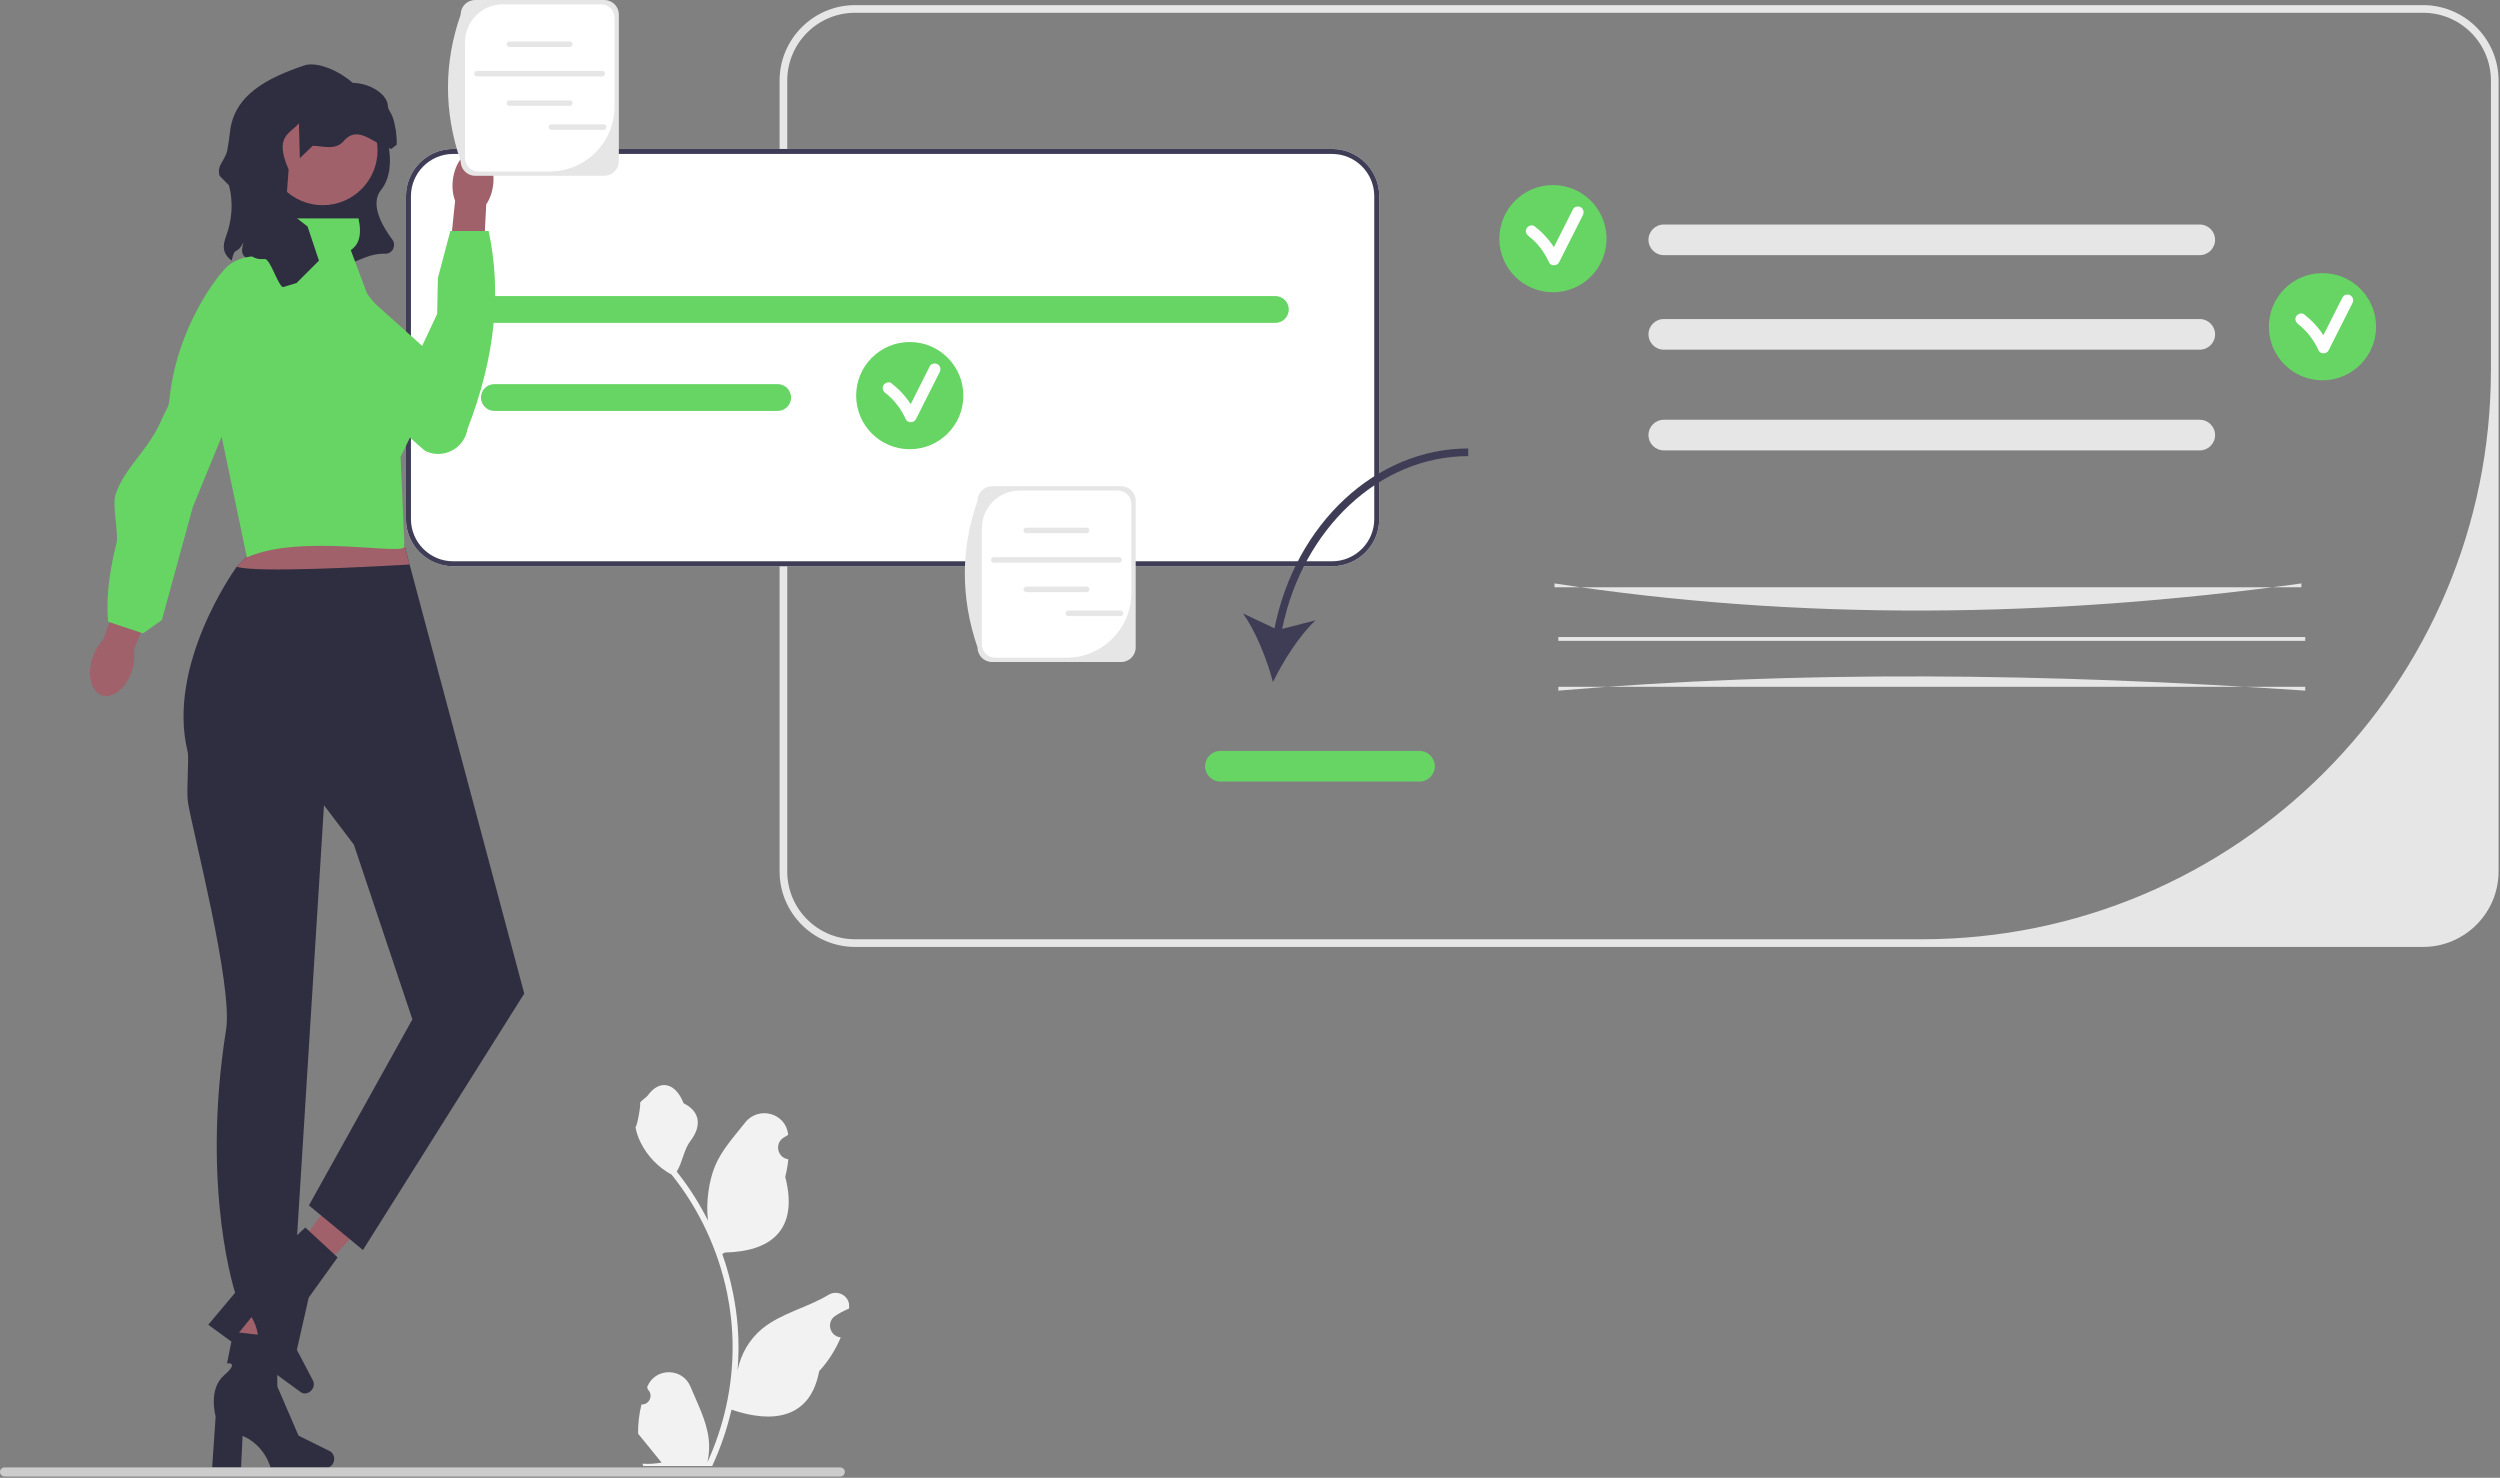 <svg width="653" height="386" viewBox="0 0 653 386" fill="none" xmlns="http://www.w3.org/2000/svg">
<rect x="0" y="0" width="653" height="386" fill="#808080" stroke="none"/>
<g clip-path="url(#clip0_35_259)">
<path d="M203.628 227.612V21.061C203.628 10.185 212.477 1.336 223.353 1.336H632.904C643.78 1.336 652.628 10.185 652.628 21.061V227.612C652.628 238.488 643.78 247.336 632.904 247.336H223.353C212.477 247.336 203.628 238.488 203.628 227.612ZM650.628 21.061C650.628 11.272 642.693 3.336 632.904 3.336H223.353C213.564 3.336 205.628 11.272 205.628 21.061V227.612C205.628 237.401 213.564 245.336 223.353 245.336H501.923C584.051 245.336 650.628 178.759 650.628 96.632L650.628 21.061Z" fill="#E6E6E6"/>
<path d="M347.915 38.907H118.381C111.575 38.907 106.041 44.442 106.041 51.248V135.567C106.041 142.373 111.575 147.907 118.381 147.907H347.915C354.721 147.907 360.255 142.373 360.255 135.567V51.248C360.255 44.442 354.721 38.907 347.915 38.907Z" fill="white"/>
<path d="M347.915 38.907H118.381C111.575 38.907 106.041 44.442 106.041 51.248V135.567C106.041 142.373 111.575 147.907 118.381 147.907H347.915C354.721 147.907 360.255 142.373 360.255 135.567V51.248C360.255 44.442 354.721 38.907 347.915 38.907ZM358.957 135.567C358.957 141.659 354.007 146.61 347.915 146.61H118.381C112.289 146.61 107.338 141.659 107.338 135.567V51.248C107.338 45.155 112.289 40.205 118.381 40.205H347.915C354.007 40.205 358.957 45.155 358.957 51.248V135.567Z" fill="#3F3D56"/>
<path d="M129.128 77.336H333.128C335.061 77.336 336.628 78.903 336.628 80.836C336.628 82.769 335.061 84.336 333.128 84.336H129.128C127.195 84.336 125.628 82.769 125.628 80.836C125.628 78.903 127.195 77.336 129.128 77.336Z" fill="#66D563"/>
<path d="M129.128 100.336H203.128C205.061 100.336 206.628 101.903 206.628 103.836C206.628 105.769 205.061 107.336 203.128 107.336H129.128C127.195 107.336 125.628 105.769 125.628 103.836C125.628 101.903 127.195 100.336 129.128 100.336Z" fill="#66D563"/>
<path d="M574.581 66.644H434.581C432.375 66.644 430.581 64.849 430.581 62.644C430.581 60.438 432.375 58.644 434.581 58.644H574.581C576.787 58.644 578.581 60.438 578.581 62.644C578.581 64.849 576.787 66.644 574.581 66.644Z" fill="#E6E6E6"/>
<path d="M601.122 153.392H406.04V152.392C470.273 162.242 535.365 161.432 601.122 152.392V153.392Z" fill="#E6E6E6"/>
<path d="M574.581 117.643H434.581C432.375 117.643 430.581 115.849 430.581 113.643C430.581 111.438 432.375 109.643 434.581 109.643H574.581C576.787 109.643 578.581 111.438 578.581 113.643C578.581 115.849 576.787 117.643 574.581 117.643Z" fill="#E6E6E6"/>
<path d="M602.122 166.392H407.04V167.392H602.122V166.392Z" fill="#E6E6E6"/>
<path d="M574.581 91.336H434.581C432.375 91.336 430.581 89.542 430.581 87.336C430.581 85.131 432.375 83.336 434.581 83.336H574.581C576.787 83.336 578.581 85.131 578.581 87.336C578.581 89.542 576.787 91.336 574.581 91.336Z" fill="#E6E6E6"/>
<path d="M602.122 180.392C534.784 175.811 469.39 175.082 407.04 180.392V179.392H602.122V180.392Z" fill="#E6E6E6"/>
<path d="M332.893 164.118L324.663 160.22C328.039 164.931 330.947 172.288 332.504 178.142C335.141 172.689 339.391 166.016 343.598 162.03L334.9 164.268C340.26 138 360.419 119.142 383.504 119.142V117.142C359.391 117.142 338.365 136.79 332.893 164.118Z" fill="#3F3D56"/>
<path d="M370.772 204.142H318.772C316.567 204.142 314.772 202.348 314.772 200.142C314.772 197.937 316.567 196.142 318.772 196.142H370.772C372.978 196.142 374.772 197.937 374.772 200.142C374.772 202.348 372.978 204.142 370.772 204.142Z" fill="#66D563"/>
<path d="M237.628 117.336C245.36 117.336 251.628 111.068 251.628 103.336C251.628 95.604 245.36 89.336 237.628 89.336C229.896 89.336 223.628 95.604 223.628 103.336C223.628 111.068 229.896 117.336 237.628 117.336Z" fill="#66D563"/>
<path d="M244.91 95.139C244.243 94.748 243.224 94.951 242.858 95.677C241.194 98.973 239.53 102.27 237.866 105.567C236.523 103.464 234.806 101.627 232.814 100.088C232.172 99.593 231.133 99.991 230.762 100.627C230.308 101.401 230.656 102.182 231.3 102.679C233.623 104.473 235.414 106.886 236.62 109.548C237.079 110.56 238.732 110.496 239.211 109.548C241.29 105.429 243.369 101.31 245.448 97.191C245.813 96.468 245.639 95.565 244.91 95.139Z" fill="white"/>
<path d="M405.628 76.336C413.36 76.336 419.628 70.068 419.628 62.336C419.628 54.604 413.36 48.336 405.628 48.336C397.896 48.336 391.628 54.604 391.628 62.336C391.628 70.068 397.896 76.336 405.628 76.336Z" fill="#66D563"/>
<path d="M412.91 54.139C412.243 53.748 411.224 53.951 410.858 54.677C409.194 57.973 407.53 61.27 405.866 64.567C404.523 62.464 402.806 60.627 400.814 59.088C400.172 58.593 399.133 58.991 398.762 59.627C398.308 60.401 398.656 61.182 399.3 61.679C401.623 63.474 403.414 65.886 404.62 68.548C405.079 69.56 406.732 69.496 407.211 68.548C409.29 64.429 411.369 60.31 413.448 56.191C413.813 55.468 413.639 54.565 412.91 54.139Z" fill="white"/>
<path d="M606.628 99.336C614.36 99.336 620.628 93.068 620.628 85.336C620.628 77.604 614.36 71.336 606.628 71.336C598.896 71.336 592.628 77.604 592.628 85.336C592.628 93.068 598.896 99.336 606.628 99.336Z" fill="#66D563"/>
<path d="M613.91 77.139C613.243 76.748 612.224 76.951 611.858 77.677C610.194 80.973 608.53 84.27 606.866 87.567C605.523 85.464 603.806 83.627 601.814 82.088C601.172 81.593 600.133 81.991 599.762 82.626C599.308 83.401 599.656 84.182 600.3 84.679C602.623 86.474 604.414 88.886 605.62 91.548C606.079 92.56 607.732 92.496 608.211 91.548C610.29 87.429 612.369 83.31 614.448 79.191C614.813 78.468 614.639 77.565 613.91 77.139Z" fill="white"/>
<path d="M292.844 172.917H259.123C257.029 172.917 255.326 171.214 255.326 169.12C250.867 156.088 250.955 143.319 255.326 130.797C255.326 128.703 257.029 127 259.123 127H292.844C294.938 127 296.641 128.703 296.641 130.797V169.12C296.641 171.214 294.938 172.917 292.844 172.917Z" fill="#E6E6E6"/>
<path d="M266.348 128.131C260.885 128.131 256.457 132.56 256.457 138.022V168.307C256.457 170.228 258.015 171.786 259.936 171.786H278.584C287.932 171.786 295.51 164.208 295.51 154.86V131.61C295.51 129.689 293.952 128.131 292.031 128.131H266.348Z" fill="white"/>
<path d="M283.837 139.268H268.049C267.651 139.268 267.327 138.944 267.327 138.546C267.327 138.148 267.651 137.825 268.049 137.825H283.837C284.235 137.825 284.559 138.148 284.559 138.546C284.559 138.944 284.235 139.268 283.837 139.268Z" fill="#E6E6E6"/>
<path d="M283.837 154.661H268.049C267.651 154.661 267.327 154.337 267.327 153.939C267.327 153.541 267.651 153.217 268.049 153.217H283.837C284.235 153.217 284.559 153.541 284.559 153.939C284.559 154.337 284.235 154.661 283.837 154.661Z" fill="#E6E6E6"/>
<path d="M292.309 146.969H259.577C259.179 146.969 258.855 146.646 258.855 146.248C258.855 145.85 259.179 145.526 259.577 145.526H292.309C292.707 145.526 293.031 145.85 293.031 146.248C293.031 146.646 292.707 146.969 292.309 146.969Z" fill="#E6E6E6"/>
<path d="M292.695 160.919H279.037C278.639 160.919 278.315 160.595 278.315 160.197C278.315 159.799 278.639 159.476 279.037 159.476H292.695C293.093 159.476 293.417 159.799 293.417 160.197C293.417 160.595 293.093 160.919 292.695 160.919Z" fill="#E6E6E6"/>
<path d="M60.517 68.071C61.405 63.975 61.666 66.992 63.598 63.277C62.272 68.078 64.719 66.506 67.969 70.271C90.812 73.852 92.252 66.029 100.705 66.269L100.749 66.268C102.609 66.238 103.564 64.011 102.443 62.526C99.674 58.861 96.622 53.205 99.51 49.644C104.628 43.336 100.118 30.401 97.912 33.197C97.912 22.41 84.628 15.336 79.475 17.089C69.954 20.328 61.136 24.695 60.068 34.469C59.901 35.995 59.685 37.512 59.411 39.023C58.855 42.09 56.561 42.904 57.35 45.917L59.818 48.427C60.976 52.848 60.611 57.489 59.024 61.775C58.147 64.144 58.025 66.175 60.517 68.071Z" fill="#2F2E41"/>
<path d="M84.298 53.596C92.206 53.596 98.617 47.186 98.617 39.278C98.617 31.37 92.206 24.959 84.298 24.959C76.39 24.959 69.98 31.37 69.98 39.278C69.98 47.186 76.39 53.596 84.298 53.596Z" fill="#A0616A"/>
<path d="M61.993 365.697L69.367 365.871L73.477 332.743L62.596 332.486L61.993 365.697Z" fill="#A0616A"/>
<path d="M87.292 381.081C87.292 382.327 86.408 383.336 85.317 383.336H70.681C70.681 383.336 69.241 377.547 63.368 375.055L62.963 383.336H55.413L56.327 370.02C56.327 370.02 54.307 362.896 58.502 359.254C62.697 355.613 59.299 356.12 59.299 356.12L60.949 347.878L72.359 349.22L72.443 362.157L77.98 374.999L86.101 379.011C86.824 379.368 87.292 380.181 87.292 381.081Z" fill="#2F2E41"/>
<path d="M70.103 335.642L75.96 340.125L98.791 315.772L90.148 309.155L70.103 335.642Z" fill="#A0616A"/>
<path d="M81.489 362.974C80.755 363.98 79.446 364.276 78.565 363.634L66.736 355.014C66.736 355.014 68.982 349.486 65.703 344.014L60.498 350.469L54.396 346.022L62.978 335.799C62.978 335.799 65.541 328.852 71.076 328.379C76.61 327.906 73.566 326.315 73.566 326.315L79.753 320.625L88.184 328.429L80.633 338.935L77.545 352.574L81.746 360.599C82.12 361.313 82.019 362.247 81.489 362.974Z" fill="#2F2E41"/>
<path d="M49.003 196.309C49.447 198.132 48.629 206.615 49.086 209.534C50.251 216.956 60.888 257.421 59.053 268.956C52.33 311.222 61.628 338.336 61.628 338.336H76.628L84.628 210.336L92.436 220.629L107.714 266.26L80.688 314.852L94.8 326.506L136.934 259.515L106.993 147.451L105.184 140.685L64.731 139.556L66.982 142.929L61.862 147.988C61.862 147.988 61.855 148.002 61.828 148.029C61.039 149.131 43.508 173.794 49.003 196.309Z" fill="#2F2E41"/>
<path d="M61.828 148.029C66.513 149.702 98.174 147.975 106.993 147.451L105.184 140.685L64.731 139.556L66.982 142.929L61.862 147.988C61.862 147.988 61.855 148.002 61.828 148.029Z" fill="#A0616A"/>
<path d="M114.189 93.843L112.732 101.575L112.378 103.429L104.628 119.336L105.647 142.657C106.299 145.386 78.78 139.193 64.484 145.591L53.356 92.371L64.64 67.842L73.47 62.936L74.942 57.049H93.648C94.644 61.715 93.564 64.013 91.628 65.336L96.314 77.833L114.189 93.843Z" fill="#66D563"/>
<path d="M128.82 48.239C128.589 50.241 127.924 52.025 127.006 53.37L126.005 72.583L116.877 71.839L118.875 52.429C118.288 50.91 118.048 49.022 118.279 47.02C118.808 42.446 121.597 39.011 124.508 39.347C127.418 39.684 129.349 43.665 128.82 48.239Z" fill="#A0616A"/>
<path d="M92.437 68.43L93.628 71.336C93.628 71.336 76.228 69.593 76.6 78.678C76.917 86.43 109.669 117.15 111.234 117.867C115.869 119.991 121.256 117.132 122.095 112.103C129.47 93.076 130.998 75.922 127.628 60.337H117.628L114.372 72.631L114.189 81.984L108.916 93.232L91.628 71.337L92.437 68.43Z" fill="#66D563"/>
<path d="M34.464 175.224C35.107 173.265 35.255 171.323 34.978 169.68L42.282 151.405L33.484 148.184L27.022 167.069C25.826 168.229 24.794 169.88 24.151 171.839C22.682 176.314 23.8 180.7 26.648 181.635C29.496 182.57 32.996 179.699 34.464 175.224Z" fill="#A0616A"/>
<path d="M76.594 68.44C76.594 68.44 65.791 64.344 59.659 69.349C57.13 71.413 45.945 85.636 44.222 104.785C44.087 106.285 43.065 107.577 42.489 108.98C38.937 117.636 32.822 121.623 30.221 129.026C29.205 131.919 31.069 139.401 30.427 141.897C27.065 154.966 28.278 162.417 28.278 162.417L37.357 165.44L42.282 161.959L50.37 132.421L76.594 68.44Z" fill="#66D563"/>
<path d="M157.844 45.917H124.123C122.029 45.917 120.326 44.214 120.326 42.12C115.867 29.088 115.955 16.319 120.326 3.797C120.326 1.703 122.029 0 124.123 0H157.844C159.938 0 161.641 1.703 161.641 3.797V42.12C161.641 44.214 159.938 45.917 157.844 45.917Z" fill="#E6E6E6"/>
<path d="M131.348 1.131C125.885 1.131 121.457 5.56 121.457 11.022V41.307C121.457 43.228 123.015 44.786 124.936 44.786H143.584C152.932 44.786 160.51 37.208 160.51 27.86V4.61C160.51 2.689 158.952 1.131 157.031 1.131H131.348Z" fill="white"/>
<path d="M148.837 12.268H133.049C132.651 12.268 132.327 11.944 132.327 11.546C132.327 11.148 132.651 10.825 133.049 10.825H148.837C149.235 10.825 149.559 11.148 149.559 11.546C149.559 11.944 149.235 12.268 148.837 12.268Z" fill="#E6E6E6"/>
<path d="M148.837 27.661H133.049C132.651 27.661 132.327 27.337 132.327 26.939C132.327 26.541 132.651 26.217 133.049 26.217H148.837C149.235 26.217 149.559 26.541 149.559 26.939C149.559 27.337 149.235 27.661 148.837 27.661Z" fill="#E6E6E6"/>
<path d="M157.309 19.97H124.577C124.179 19.97 123.855 19.646 123.855 19.248C123.855 18.85 124.179 18.526 124.577 18.526H157.309C157.707 18.526 158.031 18.85 158.031 19.248C158.031 19.646 157.707 19.97 157.309 19.97Z" fill="#E6E6E6"/>
<path d="M157.695 33.919H144.037C143.639 33.919 143.315 33.595 143.315 33.197C143.315 32.799 143.639 32.476 144.037 32.476H157.695C158.093 32.476 158.417 32.799 158.417 33.197C158.417 33.595 158.093 33.919 157.695 33.919Z" fill="#E6E6E6"/>
<path d="M167.551 366.84C169.617 366.97 170.759 364.403 169.196 362.907L169.041 362.289C169.061 362.239 169.082 362.19 169.102 362.14C171.192 357.159 178.272 357.193 180.344 362.182C182.182 366.61 184.523 371.046 185.099 375.728C185.358 377.795 185.242 379.9 184.783 381.929C189.091 372.518 191.358 362.242 191.358 351.908C191.358 349.311 191.216 346.715 190.925 344.125C190.686 342.006 190.357 339.901 189.931 337.814C187.625 326.537 182.632 315.796 175.431 306.825C171.969 304.932 169.082 301.974 167.338 298.428C166.711 297.149 166.22 295.774 165.988 294.372C166.382 294.424 167.473 288.423 167.176 288.055C167.725 287.222 168.708 286.808 169.308 285.995C172.29 281.952 176.399 282.658 178.544 288.152C183.126 290.465 183.17 294.3 180.359 297.989C178.57 300.336 178.324 303.511 176.755 306.024C176.916 306.231 177.084 306.431 177.246 306.638C180.207 310.435 182.768 314.518 184.927 318.806C184.316 314.04 185.217 308.298 186.753 304.597C188.501 300.379 191.778 296.827 194.663 293.181C198.129 288.802 205.237 290.713 205.847 296.265C205.853 296.319 205.859 296.372 205.865 296.426C205.436 296.668 205.016 296.925 204.606 297.196C202.267 298.743 203.075 302.37 205.847 302.798L205.91 302.807C205.755 304.351 205.49 305.882 205.103 307.387C208.804 321.703 200.813 326.917 189.401 327.151C189.149 327.28 188.904 327.409 188.652 327.532C189.808 330.787 190.732 334.126 191.416 337.511C192.03 340.501 192.456 343.524 192.695 346.56C192.992 350.39 192.966 354.239 192.643 358.063L192.663 357.927C193.483 353.716 195.77 349.783 199.089 347.057C204.035 342.994 211.022 341.498 216.358 338.233C218.926 336.661 222.217 338.692 221.769 341.67L221.747 341.813C220.953 342.135 220.178 342.51 219.428 342.93C219 343.172 218.58 343.429 218.17 343.7C215.83 345.247 216.639 348.874 219.411 349.302L219.474 349.311C219.519 349.318 219.558 349.324 219.603 349.331C218.24 352.567 216.341 355.57 213.964 358.16C211.65 370.657 201.708 371.843 191.074 368.203H191.068C189.905 373.267 188.206 378.215 186.023 382.93H168.003C167.938 382.729 167.88 382.523 167.822 382.322C169.488 382.426 171.168 382.329 172.808 382.025C171.471 380.385 170.134 378.731 168.797 377.091C168.765 377.059 168.739 377.026 168.713 376.994C168.035 376.154 167.351 375.321 166.672 374.481L166.672 374.48C166.63 371.903 166.939 369.333 167.551 366.84Z" fill="#F2F2F2"/>
<path d="M0 384.476C0 385.136 0.53 385.666 1.19 385.666H219.48C220.14 385.666 220.67 385.136 220.67 384.476C220.67 383.816 220.14 383.286 219.48 383.286H1.19C0.53 383.286 0 383.816 0 384.476Z" fill="#CCCCCC"/>
<path d="M88.18 22.336H85.265C76.737 22.346 62.16 34.408 67.8 42.869C62.984 55.716 62.809 62.4 64.853 65.899C65.606 67.186 67.1 67.773 68.588 67.669C68.786 67.655 68.986 67.65 69.187 67.657C70.629 67.705 72.562 74.481 73.904 75.002L77.466 73.919L83.308 68.082L80.344 59.178L74.608 54.69L75.389 44.296C71.55 35.472 75.727 35.04 78.077 32.193L78.315 41.325L81.682 38.077C84.424 38.148 87.628 39.336 89.758 36.864C93.628 32.336 97.64 37.803 102.21 38.907L103.628 37.785C103.677 35.239 103.3 32.781 102.569 30.579C102.225 29.543 101.345 28.689 101.308 27.659C101.17 23.794 93.864 20.045 88.18 22.336Z" fill="#2F2E41"/>
</g>
<defs>
<clipPath id="clip0_35_259">
<rect width="652.628" height="385.666" fill="white"/>
</clipPath>
</defs>
</svg>
